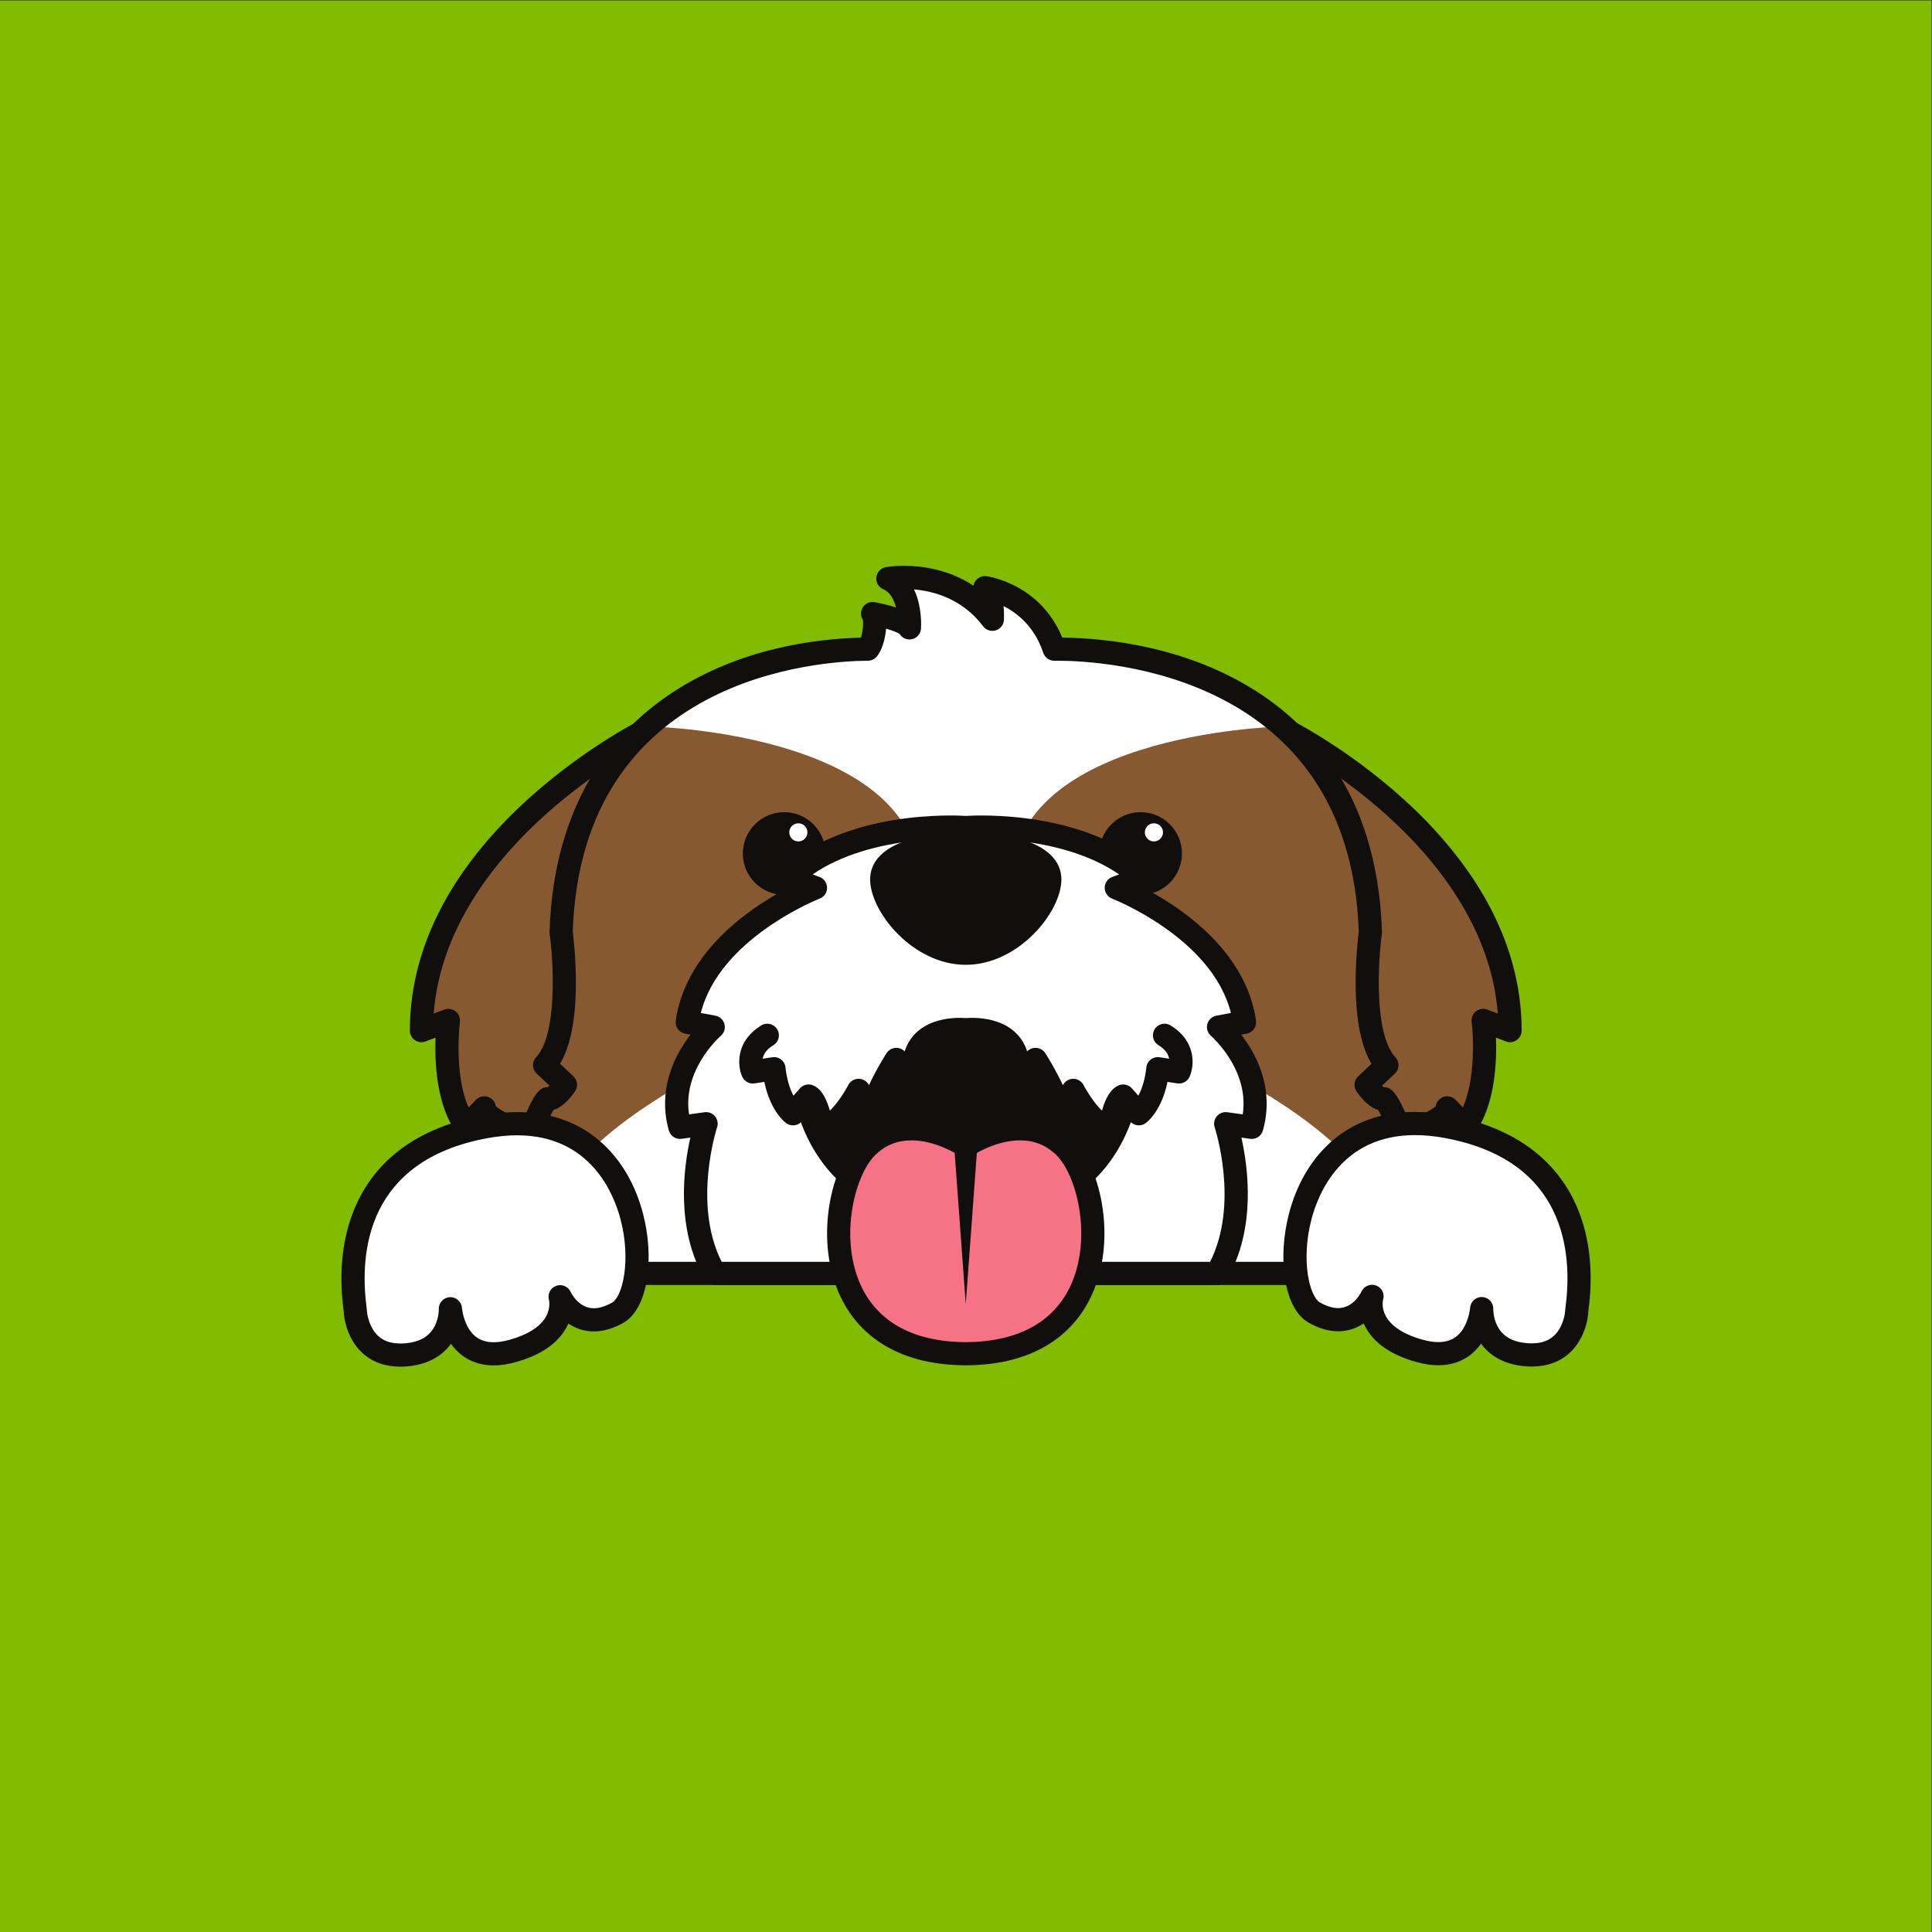  <svg
      xmlns="http://www.w3.org/2000/svg"
      width="2666.667"
      height="2666.667"
      version="1.1"
      viewBox="0 0 2666.667 2666.667"
      xmlSpace="preserve"
    >
      <rect x="0" y="0" width="2666.667" height="2666.667" fill="#333333" stroke="none"/>
      <g transform="matrix(1.333 0 0 -1.333 0 2666.667)">
        <g transform="scale(.1)">
          <g transform="scale(1.227)">
            <path
              fill="#82bc0000"
              fillOpacity="1"
              fillRule="nonzero"
              stroke="none"
              d="M16300 0H0v16300h16300V0"
            ></path>
          </g>
          <path
            fill="#865930"
            fillOpacity="1"
            fillRule="nonzero"
            stroke="none"
            d="M6741.59 12472.8s-2377.73-1158.2-2377.73-3139.3l279.03 105.4s-93.01-729.4 186.03-1098.6l186.02 193.4s-93.01-105.5 725.49-377.9"
          ></path>
          <path
            fill="#100f0d"
            fillOpacity="1"
            fillRule="nonzero"
            stroke="none"
            d="M5740.45 8035.7c-12.57 0-25.34 2-37.92 6.2-394.95 131.5-595.97 229.1-699.39 306.4l-87.74-91.2c-24.35-25.3-58.56-38.7-93.61-36.6-35.04 2.1-67.42 19.5-88.6 47.5-213.56 282.5-232.67 735.2-223.55 992.3l-103.35-39.1c-36.87-13.9-78.23-8.9-110.65 13.6-32.42 22.4-51.78 59.3-51.78 98.7 0 473.1 130.38 939.5 387.52 1386.2 203.51 353.4 486.42 695.1 840.89 1015.4 600.14 542.4 1191.87 833.5 1216.77 845.6 59.58 29 131.4 4.3 160.43-55.3 29.02-59.6 4.25-131.4-55.33-160.5-8.36-4-591.54-292-1165.42-811.9-490.47-444.3-1069.39-1149.7-1138.1-2043.3l109.85 41.5c39.39 14.9 83.7 8 116.76-18.1 33.06-26 50.03-67.6 44.7-109.3-.76-6-65.32-538.4 90.21-886.3l76.32 79.4c45.25 47 119.77 49.3 167.78 5 21.44-19.7 34.07-45.5 37.64-72.3 37.33-32.3 174.32-123.5 644.45-280 62.88-20.9 96.89-88.9 75.96-151.7-16.74-50.3-63.58-82.2-113.84-82.2"
          ></path>
          <path
            fill="#865930"
            fillOpacity="1"
            fillRule="nonzero"
            stroke="none"
            d="M13258.4 12472.8s2377.7-1158.2 2377.7-3139.3l-279 105.4s93-729.4-186-1098.6l-186 193.4s93-105.5-725.5-377.9"
          ></path>
          <path
            fill="#100f0d"
            fillOpacity="1"
            fillRule="nonzero"
            stroke="none"
            d="M14259.6 8035.7c-50.3 0-97.1 31.8-113.9 82.2-20.9 62.8 13.1 130.8 76 151.7 470.1 156.5 607.1 247.7 644.4 280 3.6 26.8 16.2 52.6 37.7 72.3 47.9 44.3 122.5 42 167.7-5l76-78.9c127.6 289.5 111.4 722.3 90.6 885.8-5.4 41.7 11.6 83.3 44.7 109.3 33 26.1 77.4 33 116.7 18.1l109.9-41.5c-68.7 893.6-647.6 1599-1138.1 2043.3-575.2 521-1159.6 809.1-1165.5 812-59.5 29-84.3 100.9-55.2 160.4 29 59.6 100.8 84.3 160.4 55.3 24.9-12.1 616.6-303.2 1216.7-845.6 354.5-320.3 637.4-662 840.9-1015.4 257.2-446.7 387.5-913.1 387.5-1386.2 0-39.4-19.3-76.3-51.7-98.7-32.5-22.5-73.8-27.5-110.7-13.6l-103.3 39.1c9.1-257.1-10-709.8-223.6-992.3-21.2-28-53.5-45.4-88.6-47.5-34.9-2.1-69.2 11.3-93.6 36.6l-87.7 91.2c-103.5-77.3-304.5-174.9-699.4-306.4-12.6-4.2-25.4-6.2-37.9-6.2"
          ></path>
          <path
            fill="#fff"
            fillOpacity="1"
            fillRule="nonzero"
            stroke="none"
            d="M14324.9 8629c-63-22.6-180 143.3-180 143.3l216.1 203.6c-315.2 339.3-171.1 1376.4-171.1 1376.4-77.9 2405.1-2056 2939.6-3273.7 2931.1-187.9 566.3-718.1 636.6-718.1 636.6 89.4-54.6 77.5-327.3 77.5-327.3-411.46 545.5-1082.31 421.5-1082.31 421.5 253.43-109.1 223.62-510.8 223.62-510.8-35.78 84.4-381.43 148.8-381.43 148.8 46.61-69.8 12.2-302.8-49.21-368.7-1222.82-8-3100.23-589.4-3176.04-2931.2 0 0 144.06-1037.1-171.07-1376.4l216.09-203.6s-117.05-165.9-180.07-143.3c-63.03 22.6-968.86-1809.8 993.93-1809.8H13340.8c1962.8 0 1047.2 1832.4 984.1 1809.8"
          ></path>
          <path
            fill="#865930"
            fillOpacity="1"
            fillRule="nonzero"
            stroke="none"
            d="M6788.69 12479c-106.21-53.2-204.69-124.6-295.94-212-386.57-443.1-652.92-1062.3-680.52-1914.7 0 0 144.06-1037.1-171.07-1376.4l216.09-203.6s-117.05-165.9-180.07-143.3c-21.93 7.8-145.87-208.9-215.53-494.8-1.97-251.4 2.39-495.4 11.98-726.2 111.22-297.2-231 438.4 383.42 397.8 1008.67 1319 3588.71 1713.4 3663.85 2994 93.84 1599.3-2732.21 1679.2-2732.21 1679.2"
          ></path>
          <path
            fill="#865930"
            fillOpacity="1"
            fillRule="nonzero"
            stroke="none"
            d="M13211.3 12479c106.2-53.2 204.7-124.6 295.9-212 386.6-443.1 653-1062.3 680.6-1914.7 0 0-144.1-1037.1 171-1376.4l-216.1-203.6s117.1-165.9 180.1-143.3c22 7.8 145.9-208.9 215.6-494.8 1.9-251.4-2.4-495.4-12-726.2-111.2-297.2 231 438.4-383.5 397.8-1008.6 1319-3588.7 1713.4-3663.8 2994-93.8 1599.3 2732.2 1679.2 2732.2 1679.2"
          ></path>
          <path
            fill="#100f0d"
            fillOpacity="1"
            fillRule="nonzero"
            stroke="none"
            d="M5731.41 8512.8c-83.92-139.7-314.55-702.3-128.6-1108.2 141.44-308.8 500.19-465.4 1066.3-465.4h6671.69c565 0 922.5 156 1062.6 463.6 185.2 406.8-49.4 970.4-134.2 1109.9-88.2 23.4-168 113.2-222.4 190.4-34.4 48.8-27.7 115.5 15.8 156.5l138.8 130.8c-105 174.3-160.1 442.4-164.1 799.6-3.1 276.4 25.5 515.2 32.3 568.2-92.6 2669.9-2618.9 2805.3-3124.9 2805.3-9.3 0-18.4 0-27.7-.1h-.8c-51.7 0-97.6 33.1-113.9 82.2-89.7 270.4-268.2 411.4-410.7 483.5 6.7-74.9 4-138.7 3.9-141.6-2.2-50.6-35.9-94.4-84.3-109.4-48.3-15-100.9 1.9-131.4 42.3-214.07 283.9-510.27 363.6-715.73 381.5 87.51-182.1 73.49-394.1 72.51-407.3-4.1-55.3-45.47-100.5-100.12-109.5-48.87-8.1-96.95 14.6-122.06 56-20.92 15-74.45 35.4-139.61 54.5-8.39-115.8-47.3-236.6-100.71-293.9-22.51-24.2-54-38-87.04-38.2-494.74-3.2-2964.69-153.6-3056.54-2805.3 6.86-53 35.45-291.8 32.36-568.2-4-357.2-59.13-625.3-164.13-799.6l138.81-130.8c43.49-41 50.21-107.7 15.76-156.5-54.31-77-133.9-166.7-221.89-190.3zm7609.39-1813.6H6669.11c-488.59 0-854.3 111-1086.95 330.1-192.47 181.2-290.07 428-290.07 733.5 0 254.7 68.2 488.8 125.4 640.3 29.61 78.4 63.65 153.4 95.86 211 38.18 68.4 82.03 135.1 160.57 135.1h.52c4.6 3.6 9.9 8.3 15.64 13.8l-133.21 125.5c-47.99 45.2-50.51 120.7-5.64 169 226.31 243.7 177.89 1005.4 140.14 1278.3-.93 6.7-1.29 13.5-1.07 20.3 18.43 569.6 143.07 1073.4 370.44 1497.7 201.03 375.1 483.28 690.6 838.89 937.8 718.44 499.4 1544.71 599.5 2015.11 610.8 18.14 57.7 29.33 153.8 18.18 187.5-24.02 39.5-23.24 89.5 2.39 128.4 26.58 40.3 74.73 60.7 122.17 51.9 3.77-.7 93.46-17.6 189.07-45.6 10.66-3.1 20.98-6.3 30.97-9.4-19.64 78.5-57.87 157-131.68 188.8-48.54 20.9-77.7 71.1-71.8 123.6 5.9 52.5 45.46 95 97.43 104.6 7.81 1.5 79.49 14.1 189.97 14.1 173.57 0 455.98-32.2 718.36-205.7 1.2 6.5 2.9 13 5.1 19.4 18.9 53.5 72.7 86.4 129 79 23.5-3.2 555.7-80.1 785.7-635.8 474.3-6.2 1324.1-96.2 2062.9-590.7 366.4-245.2 657.2-560.7 864.4-937.7 235.3-428 364.2-939 382.9-1518.7.3-6.8-.1-13.6-1-20.4-37.8-272.8-86.2-1034.5 140.1-1278.2 44.9-48.3 42.3-123.8-5.6-169l-133.2-125.5c5.7-5.5 11-10.2 15.6-13.8h.5c78.4 0 122.7-66.9 161.2-135.5 32.8-58.1 67.4-133.7 97.6-212.7 58.3-152.9 127.7-388.9 127.7-644.9 0-304.1-97.4-549.5-289.5-729.6-231.8-217.2-596-327.3-1082.4-327.3"
          ></path>
          <path
            fill="#100f0d"
            fillOpacity="1"
            fillRule="nonzero"
            stroke="none"
            d="M8547.89 11167.1c0-236.4-191.67-428.1-428.11-428.1-236.44 0-428.12 191.7-428.12 428.1 0 236.4 191.68 428.1 428.12 428.1s428.11-191.7 428.11-428.1"
          ></path>
          <path
            fill="#100f0d"
            fillOpacity="1"
            fillRule="nonzero"
            stroke="none"
            d="M11382.2 11167.1c0-236.4 191.7-428.1 428.1-428.1 236.5 0 428.1 191.7 428.1 428.1 0 236.4-191.6 428.1-428.1 428.1-236.4 0-428.1-191.7-428.1-428.1"
          ></path>
          <path
            fill="#fff"
            fillOpacity="1"
            fillRule="nonzero"
            stroke="none"
            d="M10002.4 11436.4s1174 85.6 1825.7-524.4l-269.5-100s1199.5-461.1 1327.7-1392.1l-269.1-49.6s515.1-439.1 344.1-1038.3l-270 37.5s296.3-884.5-90-1550.4H7401.08c-386.26 665.9-89.99 1550.4-89.99 1550.4L7041.1 8332c-170.95 599.2 344.12 1038.3 344.12 1038.3l-269.12 49.6c128.22 931 1327.76 1392.1 1327.76 1392.1l-269.58 100c651.77 610 1825.72 524.4 1825.72 524.4"
          ></path>
          <path
            fill="#100f0d"
            fillOpacity="1"
            fillRule="nonzero"
            stroke="none"
            d="M7472.52 6939.1h5057.38c305.3 604.9 50.4 1384.2 47.7 1392.3-13.2 39.3-5.1 82.8 21.4 114.7 26.5 32 67.8 48 108.9 42.2l160-22.2c26.9 180.7-11.4 362.9-114.6 543-95.4 166.7-213 269-214.2 270-35 30.2-49.7 77.8-37.6 122.4 12.1 44.6 48.5 78.4 93.9 86.8l150.3 27.7c-194.4 777.3-1219.4 1179.8-1230.2 1184-46.6 17.9-77.2 62.8-76.9 112.7.3 49.9 31.4 94.4 78.2 111.8l71.3 26.4c-622.7 428.2-1566.7 366.5-1577 365.8-3.2-.3-6.3-.4-9.6-.3-3.36-.1-6.77 0-10.23.3-10.25.7-954.3 62.4-1576.99-365.8l71.32-26.4c46.8-17.4 77.97-61.9 78.26-111.8.3-49.9-30.35-94.8-76.94-112.7-10.75-4.2-1035.93-408.5-1230.16-1184l150.23-27.7c45.54-8.4 82.17-42.3 94.15-87 11.97-44.7-2.84-92.3-38.08-122.4-.93-.8-118.5-103.1-213.98-269.8-103.12-180.1-141.47-362.3-114.54-543l160.03 22.2c41.14 5.8 82.32-10.2 108.85-42.2 26.53-31.9 34.65-75.4 21.45-114.7-2.65-8-256.52-789.2 47.65-1392.3zm5128.88-240H7401.08c-42.78 0-82.33 22.8-103.8 59.8-304.16 524.4-218.12 1160-148.89 1466.8l-90.77-12.6c-59.22-8.2-115.51 28.4-131.91 85.9-79.07 277.2-37.71 566.7 119.61 837.2 34.34 59 70.73 111.1 105.11 155.4l-56.11 10.3c-63.08 11.6-105.86 70.8-97.1 134.4 56.96 413.6 319.73 802.8 759.88 1125.6 135.97 99.7 268.56 178.4 377.74 236.7l-2.29.9c-38.99 14.4-67.71 48.1-75.91 88.8-8.2 40.8 5.28 82.9 35.64 111.3 661.82 619.4 1795.86 564.1 1908.92 556.9 113.1 7.2 1247.1 62.5 1908.9-556.9 30.4-28.4 43.9-70.5 35.7-111.3-8.2-40.7-36.9-74.4-75.9-88.8l-2.3-.9c109.2-58.3 241.8-137 377.7-236.7 440.2-322.8 702.9-712 759.9-1125.6 8.8-63.6-34-122.8-97.1-134.4l-56.1-10.3c34.4-44.3 70.8-96.4 105.1-155.4 157.3-270.5 198.7-560 119.6-837.2-16.4-57.5-72.6-94.1-131.9-85.9l-90.8 12.6c69.3-306.8 155.3-942.4-148.9-1466.8-21.4-37-61-59.8-103.7-59.8"
          ></path>
          <path
            fill="#100f0d"
            fillOpacity="1"
            fillRule="nonzero"
            stroke="none"
            d="M10990.2 10898.6c0-336-443.3-883.8-990.2-883.8-546.85 0-990.16 547.8-990.16 883.8 0 335.9 443.31 487.7 990.16 487.7 546.9 0 990.2-151.8 990.2-487.7"
          ></path>
          <path
            fill="#100f0d"
            fillOpacity="1"
            fillRule="nonzero"
            stroke="none"
            d="M11809.2 8838.2s-1103.4 504.2-1808.2 504.2h-.1c-704.86 0-1808.21-504.2-1808.21-504.2s52.49-1507.5 1800.35-1516.6v-.1c2.65 0 5.25.1 7.86.1 2.7 0 5.3-.1 7.9-.1v.1c1747.9 9.1 1800.4 1516.6 1800.4 1516.6"
          ></path>
          <path
            fill="#fff"
            fillOpacity="1"
            fillRule="nonzero"
            stroke="none"
            d="M5799.76 6578s179.71-399.5 595.85-166.3c416.15 233.3 287.25 2229.7-1368.3 1926.5C3371.76 8035 3675.61 6515 3678.68 6435c3.08-80 62.2-501.8 533.08-458.2 470.88 43.7 451.72 476.5 451.72 476.5s41.7-605.6 644.99-437c603.29 168.7 491.29 561.7 491.29 561.7"
          ></path>
          <path
            fill="#100f0d"
            fillOpacity="1"
            fillRule="nonzero"
            stroke="none"
            d="M5354.12 8249.5c-96.35 0-199.03-9.9-305.19-29.3-1255.43-230-1324.93-1188.8-1254.61-1740 2.5-19.6 3.89-30.4 4.28-40.6 1.39-36.3 16.35-125.1 62.97-200.9 59.98-97.6 152.85-145 283.92-145 17.67 0 36.24.9 55.19 2.6 152.3 14.1 252.12 75.2 305.15 186.7 39.46 82.9 37.8 164.2 37.76 165-2.9 65.6 47.51 121.4 113.1 125.1 65.68 3.9 121.98-46 126.5-111.5.04-.5 8.21-98.9 57.94-192.2 58.33-109.5 146.76-162.7 270.34-162.7h.03c49.37 0 104.77 8.4 164.65 25.2 188.3 52.6 318.48 135.2 376.48 238.9 51.63 92.2 31.95 173.5 31.72 174.3-17.23 60.5 15.15 124.1 74.24 145.6 59.06 21.6 124.79-6.1 150.6-63.4 2.88-6.2 80.79-168.7 239.89-168.7 56.25 0 119.46 19.5 187.86 57.8 109.01 61.1 200.06 436 88.87 861.7-68.42 262-309.82 871.4-1071.69 871.4zM4145.49 5853.7c-445.38 0-578.35 375.2-586.65 575.1-.43 4.6-1.39 11.7-2.59 21.1-45.83 359.2-16.13 686.4 88.27 972.6 90.93 249.2 236.94 460.1 433.98 626.9 237.07 200.7 549.02 337.6 927.19 406.9 120.38 22 237.61 33.2 348.43 33.2 355.52 0 655.49-111.3 891.6-330.7 193.73-180 336.3-429 412.3-720 59.19-226.7 74.09-466.1 41.92-674.3-34.88-225.7-122.12-388.2-245.65-457.4-104.68-58.7-207.36-88.5-305.21-88.5-108.28 0-195.6 35.1-263.82 81.6-6.72-15.4-14.41-30.9-23.2-46.7-91.16-162.8-266.55-281.5-521.28-352.7-80.92-22.7-158.07-34.1-229.29-34.1h-.03c-185.28 0-339.31 78.8-441.7 224-77.83-107.4-212.99-211.7-446.92-233.4-26.28-2.4-52.31-3.6-77.35-3.6"
          ></path>
          <g transform="scale(1.02)">
            <path
              fill="#fff"
              fillOpacity="1"
              fillRule="nonzero"
              stroke="none"
              d="M13920.2 6447.39s-176.1-391.57-584-163c-407.9 228.67-281.6 2185.43 1341.2 1888.25 1622.6-297.18 1324.8-1787 1321.8-1865.41-3-78.41-61-491.84-522.5-449.1-461.6 42.83-442.8 467.04-442.8 467.04s-40.8-593.58-632.1-428.33c-591.4 165.35-481.6 550.55-481.6 550.55"
            ></path>
          </g>
          <g transform="scale(1.012)">
            <path
              fill="#100f0d"
              fillOpacity="1"
              fillRule="nonzero"
              stroke="none"
              d="M15278.8 6373.09s-2-85.3 40.6-169.91c53.3-105.95 150.9-164.07 298.3-177.71 18.8-1.68 37.1-2.57 54.6-2.57 129.6 0 221.3 46.85 280.6 143.32 46 74.92 60.9 162.69 62.2 198.57.4 10.08 1.7 20.75 4.3 40.12 69.5 544.8.8 1492.46-1240.1 1719.79-104.9 19.17-206.4 28.96-301.7 28.96-752.9 0-991.5-602.32-1059.1-861.28-109.9-420.75-20-791.3 87.7-851.69 67.6-37.85 130.1-57.13 185.7-57.13h.1c157.2 0 234.2 160.62 237.4 167.54 25.9 57.32 92.4 86.08 151.1 63.45 58.5-22.44 89.7-85 71.1-144.7-8-33.31-50.4-282.38 403.1-409.19 59.2-16.6 114-24.91 162.8-24.91 124.1 0 212.5 54.36 270 166.25 46.9 91.03 54.4 183.54 54.5 184.53 4.4 64.74 60.3 113.96 125 110.2 64.9-3.66 114.7-58.8 111.8-123.64zm393.5-587.4c-24.7 0-50.5 1.19-76.5 3.66-231.2 21.35-364.7 124.44-441.7 230.59-101.2-143.52-253.5-221.4-436.6-221.4-70.4 0-146.7 11.27-226.6 33.7-251.8 70.38-425.1 187.7-515.3 348.61-8.7 15.61-16.3 30.93-22.9 46.15-67.4-45.96-153.7-80.65-260.7-80.65h-.1c-96.7 0-198.1 29.45-301.6 87.47-122.1 68.4-208.4 229.01-242.8 452.09-31.8 205.78-17 442.4 41.5 666.47 75.1 287.61 215.9 533.72 407.5 711.63 233.3 216.85 529.8 326.86 881.1 326.86 109.6 0 225.5-11.07 344.5-32.82 373.8-68.49 682.1-203.8 916.4-402.17 194.7-164.86 339-373.31 429-619.62 103.1-282.87 132.5-606.27 87.1-961.29-1.2-9.3-2-16.32-2.5-20.86-8.2-197.58-139.6-568.42-579.8-568.42"
            ></path>
          </g>
          <path
            fill="#fff"
            fillOpacity="1"
            fillRule="nonzero"
            stroke="none"
            d="M12058.4 9284.7c250-154.9 150-378.9 150-378.9L11989 8939c-39.1-354.9-197.3-466.6-197.3-466.6l-161 183.4c-93.6-41-135.7-323.8-135.7-323.8-180-3.4-382 382.5-382 382.5l-144.6-215.4c-20 183.3-246 535.9-246 535.9l-184-149.2c43.3 526.6-536 456.6-536 456.6h-1.4s-579.28 70-535.95-456.6L9281.02 9035s-225.97-352.6-245.97-535.9l-144.68 215.4s-201.99-385.9-381.99-382.5c0 0-42.1 282.8-135.67 323.8l-160.99-183.4s-158.16 111.7-197.34 466.6l-219.33-33.2s-100 224 150 378.9"
          ></path>
          <path
            fill="#100f0d"
            fillOpacity="1"
            fillRule="nonzero"
            stroke="none"
            d="M11492.5 8212c-115.1-.1-230.1 77.7-351.5 237.4-11.2 14.7-21.9 29.4-32 43.8l-41-61c-28.1-41.9-79.4-61.7-128.3-49.7-49 12.1-85.2 53.4-90.6 103.5-9.2 84.5-86.1 241.6-158.4 368.9l-76.7-62.3c-37.4-30.3-89.2-35.4-131.7-12.9-42.5 22.4-67.5 68-63.5 115.9 9 109.9-13.1 189.1-67.7 241.9-93.6 90.9-273.3 92.7-334.7 85.7-4.5-.5-9.5-.8-14-.8h-1.4c-4.83 0-9.63.3-14.42.9-60.91 6.9-240.62 5.1-334.32-85.8-54.54-52.8-76.66-132-67.61-241.9 3.94-47.9-21.08-93.5-63.58-115.9-42.51-22.5-94.29-17.4-131.61 12.9l-76.75 62.2c-72.3-127.3-149.18-284.5-158.37-368.8-5.47-50.1-41.66-91.4-90.6-103.5-48.94-12-100.2 7.8-128.3 49.7l-41.02 61c-10.12-14.4-20.81-29.1-32.01-43.8-123.04-161.9-239.66-239.4-356.25-237.4-58.59 1.1-107.84 44.3-116.47 102.3-7.12 47.4-19.3 98.6-32.69 141.7l-55.12-62.7c-40.5-46.1-109.25-54.2-159.37-18.9-18.4 13-164.84 124.7-228 428.1l-101.49-15.4c-53.39-8-105.55 20.5-127.55 69.8-49.36 110.5-71.85 363.6 196.37 529.8 56.33 34.9 130.29 17.6 165.21-38.8 34.92-56.3 17.55-130.3-38.79-165.2-64.54-40-100.72-85.9-110.36-140l98.51 14.9c32.34 4.9 65.2-3.6 91.1-23.5 25.89-19.9 42.56-49.5 46.14-82 15.28-138.3 50.39-232.2 82.79-292.4l66.12 75.2c34.47 39.3 90.39 51.7 138.26 30.8 74.9-32.8 128.91-113.3 169.97-253.4.71-2.5 1.41-4.9 2.1-7.3 22.25 21.2 48.53 50.2 78.45 89.6 66.13 87 112.26 174.7 112.72 175.5 19.61 37.5 57.52 61.9 99.76 64.2 42.32 2.3 82.58-17.8 106.16-52.9l8.44-12.6c71.86 157.8 165.83 306.4 181.56 331 18.43 28.7 48.24 48.3 81.95 53.7 33.73 5.4 68.16-3.8 94.68-25.3l11.49-9.3c23.38 74.5 62.87 138.7 118.28 192.1 175.38 168.8 450.25 157.3 515.32 151.9 65.1 5.4 340 16.9 515.3-151.9 55.4-53.3 94.9-117.6 118.3-192.1l11.5 9.3c26.5 21.5 61 30.7 94.7 25.3 33.7-5.4 63.5-25 81.9-53.7 15.8-24.6 109.7-173.2 181.6-331l8.4 12.6c23.6 35.1 64.2 55.2 106.2 52.9 42.2-2.3 80.1-26.7 99.7-64.2.5-.8 48-90.8 114.5-177.8 29.2-38.2 54.9-66.5 76.7-87.3.7 2.4 1.4 4.8 2.1 7.3 41.1 140.1 95.1 220.6 170 253.4 47.9 20.9 103.8 8.5 138.3-30.8l66.1-75.2c32.4 60.2 67.5 154.1 82.8 292.4 3.5 32.5 20.2 62.1 46.1 82a120 120 0 0091.1 23.5l98.5-14.9c-9.6 54.1-45.8 100-110.4 140-56.3 34.9-73.7 108.9-38.7 165.2 34.9 56.4 108.8 73.7 165.2 38.8 268.2-166.2 245.7-419.3 196.3-529.8-22-49.3-74.1-77.8-127.5-69.8l-101.5 15.4c-63.2-303.4-209.6-415.1-228-428.1-50.1-35.4-118.9-27.2-159.4 18.9l-55.1 62.7c-13.4-43.1-25.6-94.4-32.7-141.8-8.7-57.9-57.9-101.1-116.5-102.2h-4.7"
          ></path>
          <path
            fill="#f57385"
            fillOpacity="1"
            fillRule="nonzero"
            stroke="none"
            d="M11020 8132c-397.5 384.8-940.4 58.1-1020 6.6-79.6 51.5-622.46 378.2-1020.04-6.6-428.24-414.5-608.44-2130.2 1010.08-2144.2v-.2c3.35 0 6.63.1 9.96.1 3.3 0 6.6-.1 10-.1v.2c1618.5 14 1438.3 1729.7 1010 2144.2"
          ></path>
          <path
            fill="#100f0d"
            fillOpacity="1"
            fillRule="nonzero"
            stroke="none"
            d="M9438.11 8197c-147 0-269.57-49.5-374.69-151.2-105.39-102-195.81-309.6-235.97-541.6-46.51-268.8-23.46-538.5 64.88-759.5 164.62-411.9 544.56-632.1 1098.74-636.9 1.45-.1 2.9-.1 4.33-.2l3.91.1h1.39l3.9-.1c1.4.1 2.9.1 4.3.2 554.2 4.8 934.1 225 1098.8 636.9 88.3 221 111.4 490.7 64.9 759.5-40.2 232-130.6 439.6-236 541.6-105.1 101.7-227.7 151.2-374.7 151.2-238.5 0-455.6-132.6-496.7-159.2-39.7-25.6-90.7-25.6-130.35 0-41.11 26.6-258.29 159.2-496.74 159.2zM10010 5867.6l-10 .1-9.97-.1c-2.55 0-5.08.1-7.6.2-343.66 4-633.81 81.7-862.51 231.1-204.71 133.8-356.27 321.1-450.44 556.7-104.6 261.7-132.49 577.6-78.52 889.5 49.13 283.8 163.34 535.5 305.54 673.1 149.97 145.2 332.19 218.8 541.61 218.8 237.82 0 449.53-96.2 561.89-158.7 112.4 62.5 324.1 158.7 561.9 158.7 209.4 0 391.6-73.6 541.6-218.8 142.2-137.6 256.4-389.3 305.5-673.1 54-311.9 26.1-627.8-78.5-889.5-94.2-235.6-245.7-422.9-450.4-556.7-228.7-149.4-518.9-227.1-862.6-231.1-2.5-.1-5-.2-7.5-.2"
          ></path>
          <path
            fill="#fff"
            fillOpacity="1"
            fillRule="nonzero"
            stroke="none"
            d="M12042.3 11386.3c0-51.8-42.1-93.9-93.9-93.9-51.9 0-93.9 42.1-93.9 93.9 0 51.9 42 93.9 93.9 93.9 51.8 0 93.9-42 93.9-93.9"
          ></path>
          <path
            fill="#fff"
            fillOpacity="1"
            fillRule="nonzero"
            stroke="none"
            d="M8360.45 11386.3c0-51.8-42.03-93.9-93.88-93.9-51.85 0-93.88 42.1-93.88 93.9 0 51.9 42.03 93.9 93.88 93.9 51.85 0 93.88-42 93.88-93.9"
          ></path>
          <path
            fill="#100f0d"
            fillOpacity="1"
            fillRule="nonzero"
            stroke="none"
            d="M10000 8138.6V6500.8"
          ></path>
          <path
            fill="#100f0d"
            fillOpacity="1"
            fillRule="nonzero"
            stroke="none"
            d="M10120 8138.6l-120-1637.8-120 1637.8c-4.85 66.3 44.93 123.9 111.21 128.8 66.29 4.8 123.89-44.9 128.79-111.2.4-5.7.4-12.1 0-17.6"
          ></path>
        </g>
      </g>
    </svg>